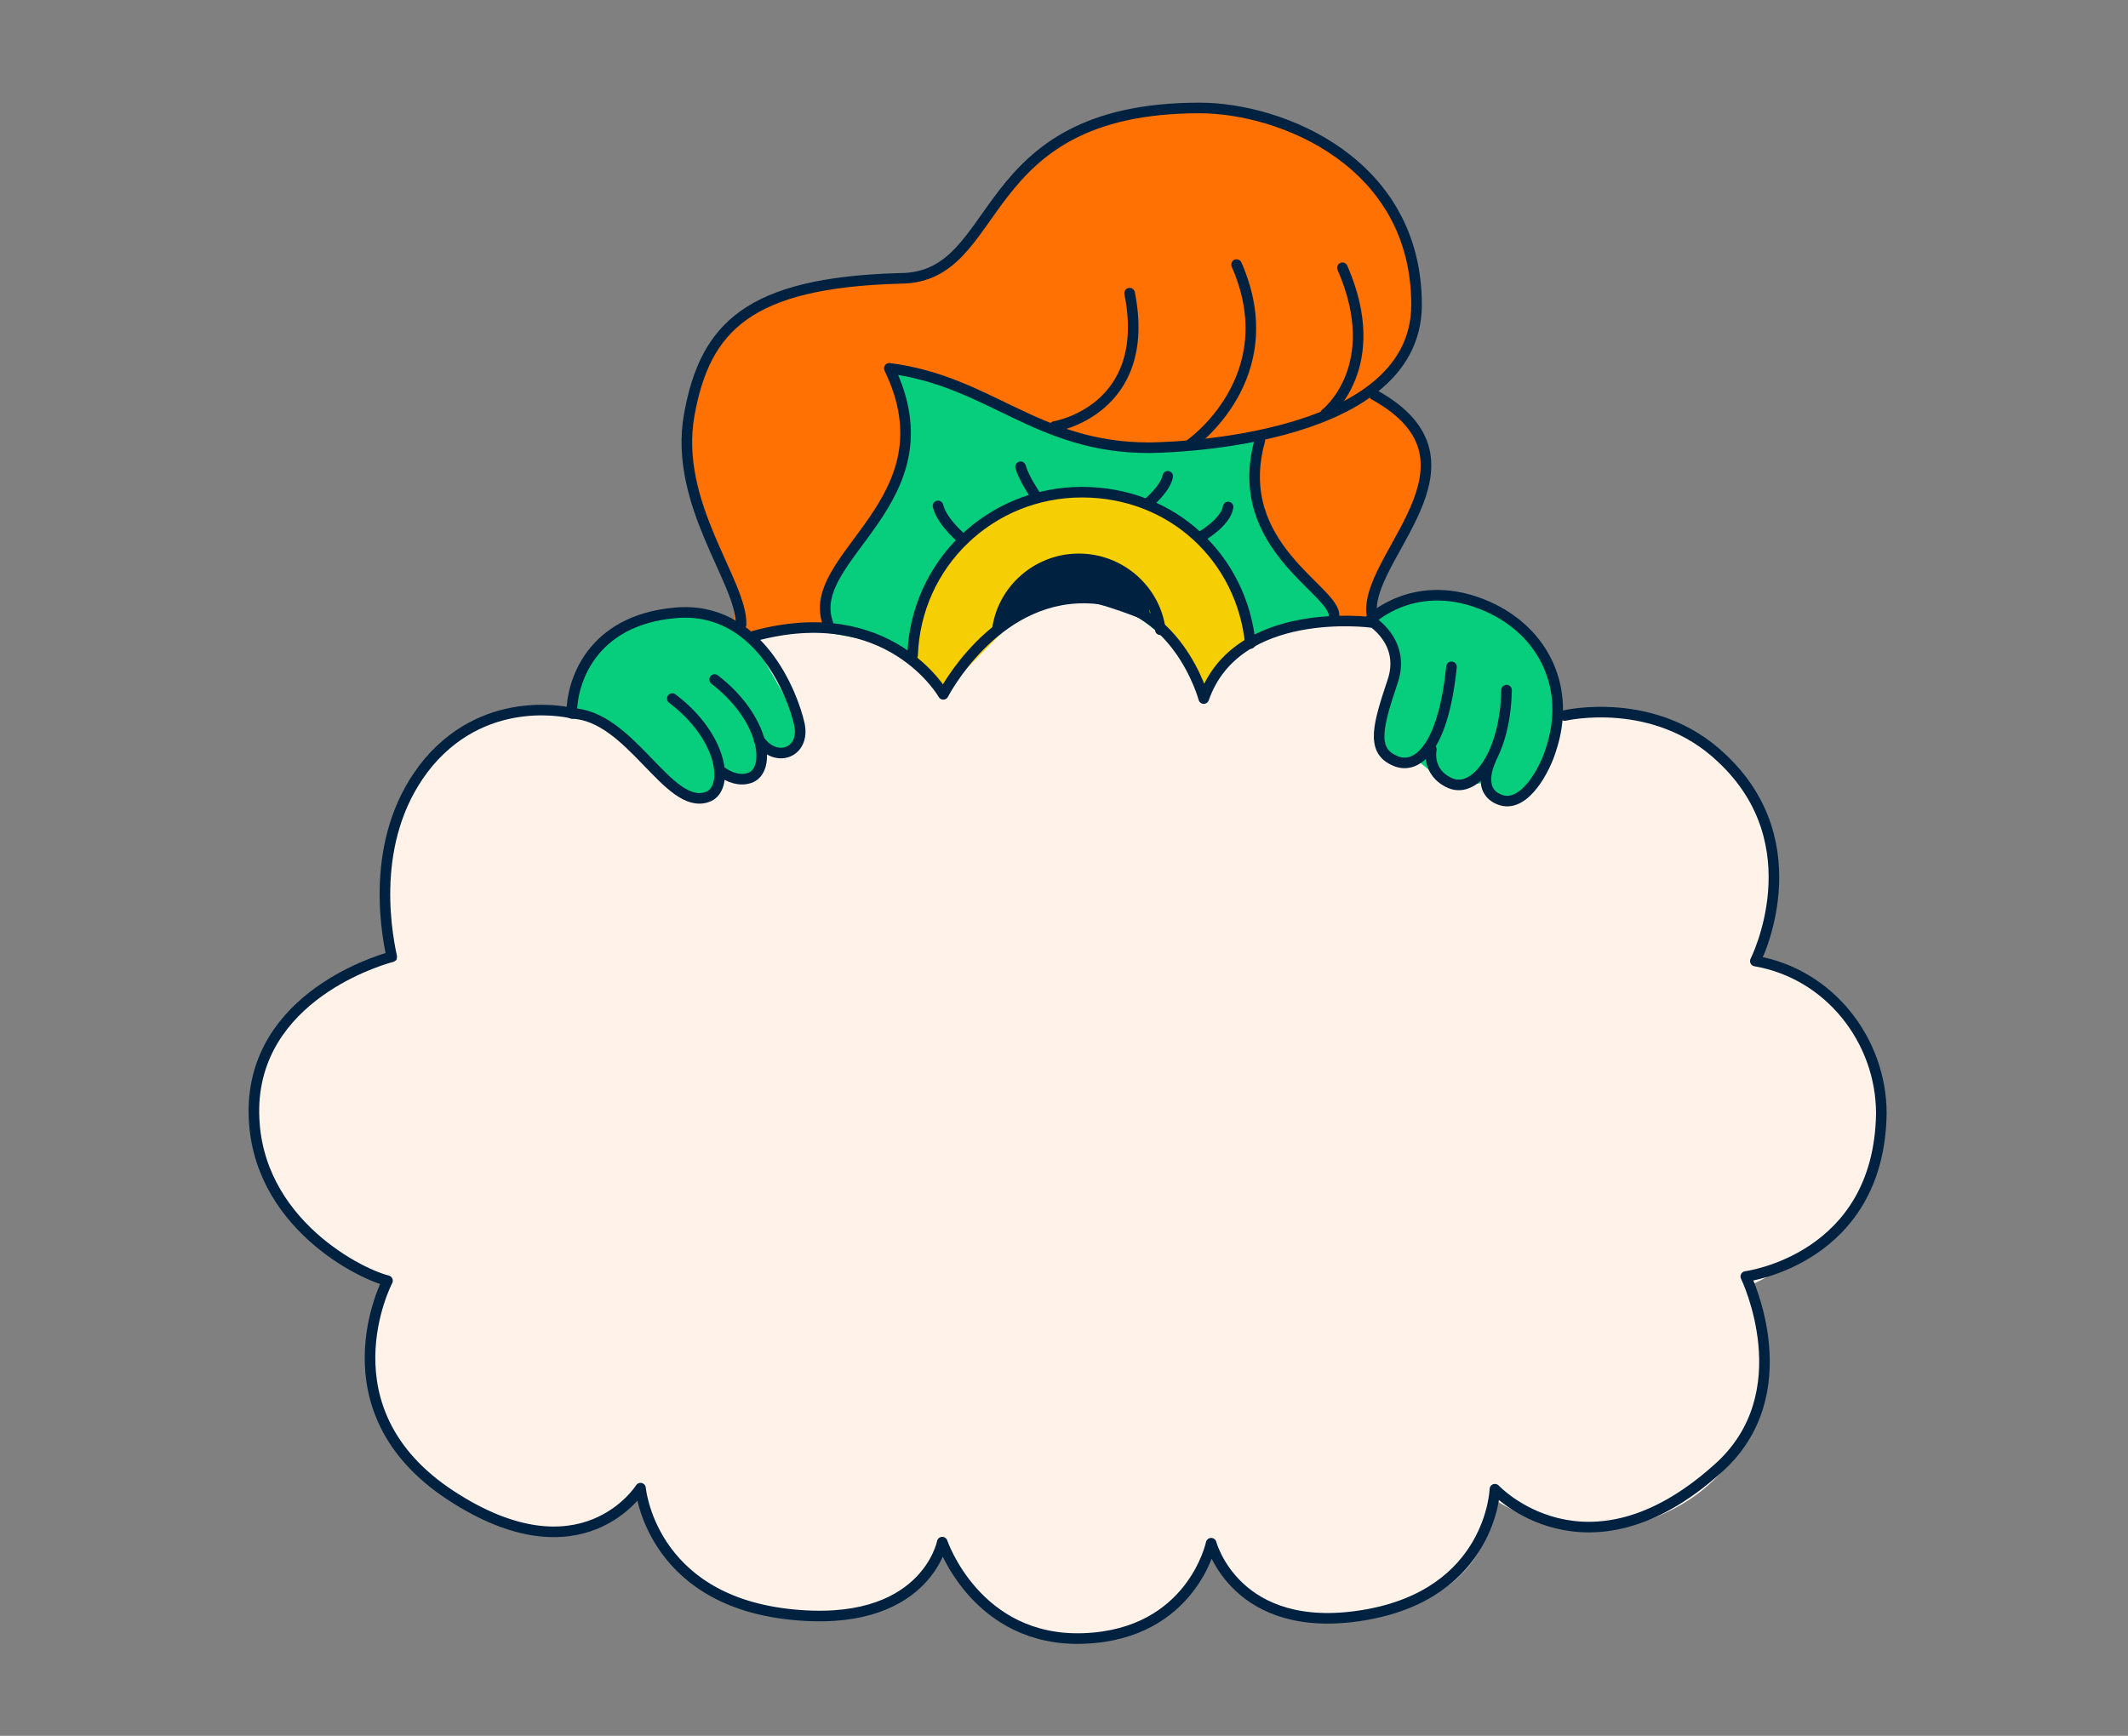 <svg xmlns="http://www.w3.org/2000/svg" xmlns:xlink="http://www.w3.org/1999/xlink" id="Layer_1" x="0" y="0" version="1.1" viewBox="0 0 201 164" style="enable-background:new 0 0 201 164" xml:space="preserve"><rect x="0" y="0" width="201" height="164" fill="#808080" stroke="none"/><style type="text/css">.st0{fill:#fff2e8}.st1{fill:#06ce7c}.st2{fill:#f6ce04}.st3{fill:#002140}.st4{fill:#ff7102}.st5{fill:none;stroke:#002140;stroke-linecap:round;stroke-linejoin:round}</style><path d="M89.2,65.9c0,0-2.7-5.9-9.1-6.3C73.8,59.1,68.5,61,68.5,61l-8,8c0,0-6.8-3-14.1-1.1c-7.4,1.9-12.5,11-8.9,22.8	c0,0-11.8,2.7-13.3,13.1c-1.5,10.3,9.9,16.7,12.7,17.1c0,0-7,11.4,6.1,20.5c10.1,7.8,17.7-0.4,17.7-0.4s2.5,10.8,14.4,11.8	c11.8,1.1,13.9-6.5,13.9-6.5s3.8,8.2,12.9,8.7c9.1,0.4,12.5-8.2,12.5-8.2s4,7.4,15.4,5.7c11.4-1.7,11.4-10.8,11.4-10.8	s8.4,5.9,17.7,0.4c9.3-5.5,7.6-16.3,6.5-20.7c0,0,12-5.3,12.5-14.2c0.4-8.9-5.5-15.2-11.6-16c0,0,4.6-13.5-5.1-20.5	c-9.7-7-18.4-1.3-18.4-1.3s-5.1-10.1-12.7-10.8c-7.6-0.6-13.9,2.5-16.3,6.8c0,0-2.7-8-11.8-8.9C93,56.8,89.2,65.9,89.2,65.9	L89.2,65.9z" class="st0"/><path d="M70.5,59.6c0,0-4-2.2-7.9-1.6c-4,0.6-7.1,3.3-7.8,5.5c-0.6,2.2-0.6,3.3-0.6,3.3s1.7,0.3,3.6,2.2	c1.9,1.9,5.4,6.2,7.6,6.2h2.2l0.5-2.4c0,0,1.1,1.4,2.7,0.5c1.6-1,1.7-2.5,1.7-2.5s2.1,0.3,2.5-0.2c0.5-0.5,0.5-2.4,0.5-2.4	S71,60.2,70.5,59.6L70.5,59.6z" class="st1"/><path d="M129.3,58.6c0,0,3.5,1.9,2.4,5.1c-1.1,3.2-1.9,7.1-0.5,7.9c1.4,0.8,3,0.5,3,0.5s2.4,2.1,3.3,2.1	c1,0,2.4-0.2,2.4-0.2s0,1.7,2.2,1.7c2.2,0,3.3-1.6,3.8-2.9c0.5-1.3,3.3-8.4-1.3-12.8C140,55.6,133.7,55.6,129.3,58.6L129.3,58.6z" class="st1"/><path d="M126.9,58.8c0,0,6.7-19.2-4.6-22.5c-11.2-3.3-31.8-6.7-36-3c-4.1,3.6-11.7,17.6-11.1,21.9l0.6,4.3	c0,0,8.4,0.8,10.3,2.8c1.9,2.1,3,3.6,3,3.6s5.3-9.5,12.9-9.3c7.6,0.2,11.8,8.9,11.8,8.9S116.6,58.8,126.9,58.8L126.9,58.8z" class="st1"/><path d="M95.5,58.9c0,0,6.5-4.9,13.1-0.2c3.6,4.1,5.2,6.7,5.2,6.7s2.7-4.1,4-4.7c0,0-1-13.9-14.1-14.1	C90.6,46.4,87,55.8,86.5,57.4s-0.3,4.9-0.3,4.9l3.2,2.8L95.5,58.9L95.5,58.9z" class="st2"/><path d="M95.5,58.9c0,0,3.8-2.2,6-2.2c2.2,0,7.1,2.1,7.1,2.1s0.8-5.9-7.3-5.9c-5.4,0-7.1,5.9-7.1,5.9L95.5,58.9	L95.5,58.9z" class="st3"/><path d="M119,40.9c0,0-0.8,5.7,0.2,8.7c1.1,3,6.4,6.9,7.7,9.2l2.4-0.2c0,0,0.5-4.6,1.5-5.6c1.1-1.1,5.3-6.5,4-9.9	c-1.3-3.4-3.8-5.5-5.3-6.1c0,0,5.3-4.9,4-10.6c-1.3-5.7-5.3-15.2-18.2-16.3c-12.9-1.1-19.4,6.1-21.8,9.7c-2.3,3.6-4.2,6.5-7.4,6.5	c-3.2,0-14.6,0-19,6.3c-4.4,6.3-0.8,15-0.6,16.3c0.2,1.3,3.6,7.8,2.7,9.9l1.7,1.7c0,0,5.3-1.9,7.2-1.5c0,0-1.5-2.1,0.2-4	c1.7-1.9,6.8-9.5,7-12.2c0.2-2.7-1.1-7.8-1.1-7.8s5.3,1.1,7.2,2.1C93.4,38.2,105.4,45.8,119,40.9L119,40.9z" class="st4"/><path d="M63.5,66c4.9,3.7,5.4,8.6,3.3,9.3c-3.7,1.3-7.2-7.7-12.8-7.9c0-2.9,1.8-8.8,9.8-9.5c7.9-0.7,11.1,7.8,11.7,10.5	c0.6,2.7-2.2,3.8-3.8,1.5" class="st5"/><path d="M68,72.8c0.9,0.7,1.9,1,2.8,0.7c2.1-0.7,1.5-5.6-3.3-9.3" class="st5"/><path d="M135.2,70.8c0,0-0.5,2.2,1.8,3.2c2.4,1,5.2-2.8,5.3-8.8" class="st5"/><path d="M140.8,71.8c0,0-1.5,3,1,3.8c2.3,0.7,4.2-3.1,4.7-4.8c1.9-5.7-0.6-11.1-6-13.5c-6.8-3-11.1,1.3-11.1,1.3	s3.5,2,2.1,5.9c-1.3,3.9-2,6.3,0.1,7.3c2.1,1.1,4.7-0.9,5.5-8.8" class="st5"/><path d="M129.5,58.8c0,0-12.7-1.7-15.8,7.2c0,0-2.5-9.4-11.2-9.5c-8.7-0.1-13.4,9.1-13.4,9.1s-5.1-9-17.9-5.5" class="st5"/><path d="M54.1,67.4c0,0-7.9-2.1-13.6,4.6c-5.6,6.7-4.1,15.6-3.5,18.4c0,0-12.4,3.1-13,13.8c-0.5,10.7,9.5,16,12.6,16.8	c0,0-6.4,12.2,6,20.3c12.4,8.1,17.9-0.7,17.9-0.7s0.9,10.4,13.9,11.9c13,1.5,14.6-6.8,14.6-6.8s3.2,9.5,13.4,9.1c10.2-0.4,12-9,12-9	s2.3,8.8,14.4,6.8s12.4-11.9,12.4-11.9s8.6,9.2,21-1.9c8.1-7.1,2.7-18.2,2.7-18.2s12.6-1.6,12.8-15.4c0-6.9-4.9-13.2-11.9-14.4	c0,0,5.6-11-3.2-19.2c-6.3-6-14.8-4-14.8-4" class="st5"/><path d="M86.2,61.9c0.3-8.6,7.3-15.4,16-15.4c8.6,0,15.1,6.3,15.9,14.3" class="st5"/><path d="M94.2,59.5c0.5-3.8,3.8-6.7,7.7-6.7c3.9,0,7.2,2.9,7.7,6.7" class="st5"/><path d="M119,41.6c-2.8,10,7.2,14.2,7,16.6" class="st5"/><path d="M91,51c0,0-2-1.6-2.4-3.2" class="st5"/><path d="M97.8,46.8c0,0-1.1-1.6-1.4-2.7" class="st5"/><path d="M108.6,47.4c0,0,1.5-1.3,1.7-2.4" class="st5"/><path d="M113.6,50.6c0,0,2.2-1.3,2.4-2.7" class="st5"/><path d="M129.6,58.2c-1-5.4,11.8-14.5,0.2-20.9" class="st5"/><path d="M78.2,58.9c-2.3-6.4,11.9-11.5,5.8-24.1c9.5,1.2,13.9,7.5,24.5,7.5c0,0,25.3,0,25.3-13.5S121,10.2,113.3,10.2	C91.7,10.2,95,26.3,85,26.3c-14.3,0.4-18.4,4.6-19.9,12.9C63.6,47.6,70.1,55,70,59" class="st5"/><path d="M99.6,40.3c0,0,9.3-1.5,7.1-12.6" class="st5"/><path d="M112.4,42c0,0,9.1-6.3,4.4-17" class="st5"/><path d="M125.2,39.1c0,0,5.7-4.4,1.6-13.8" class="st5"/></svg>